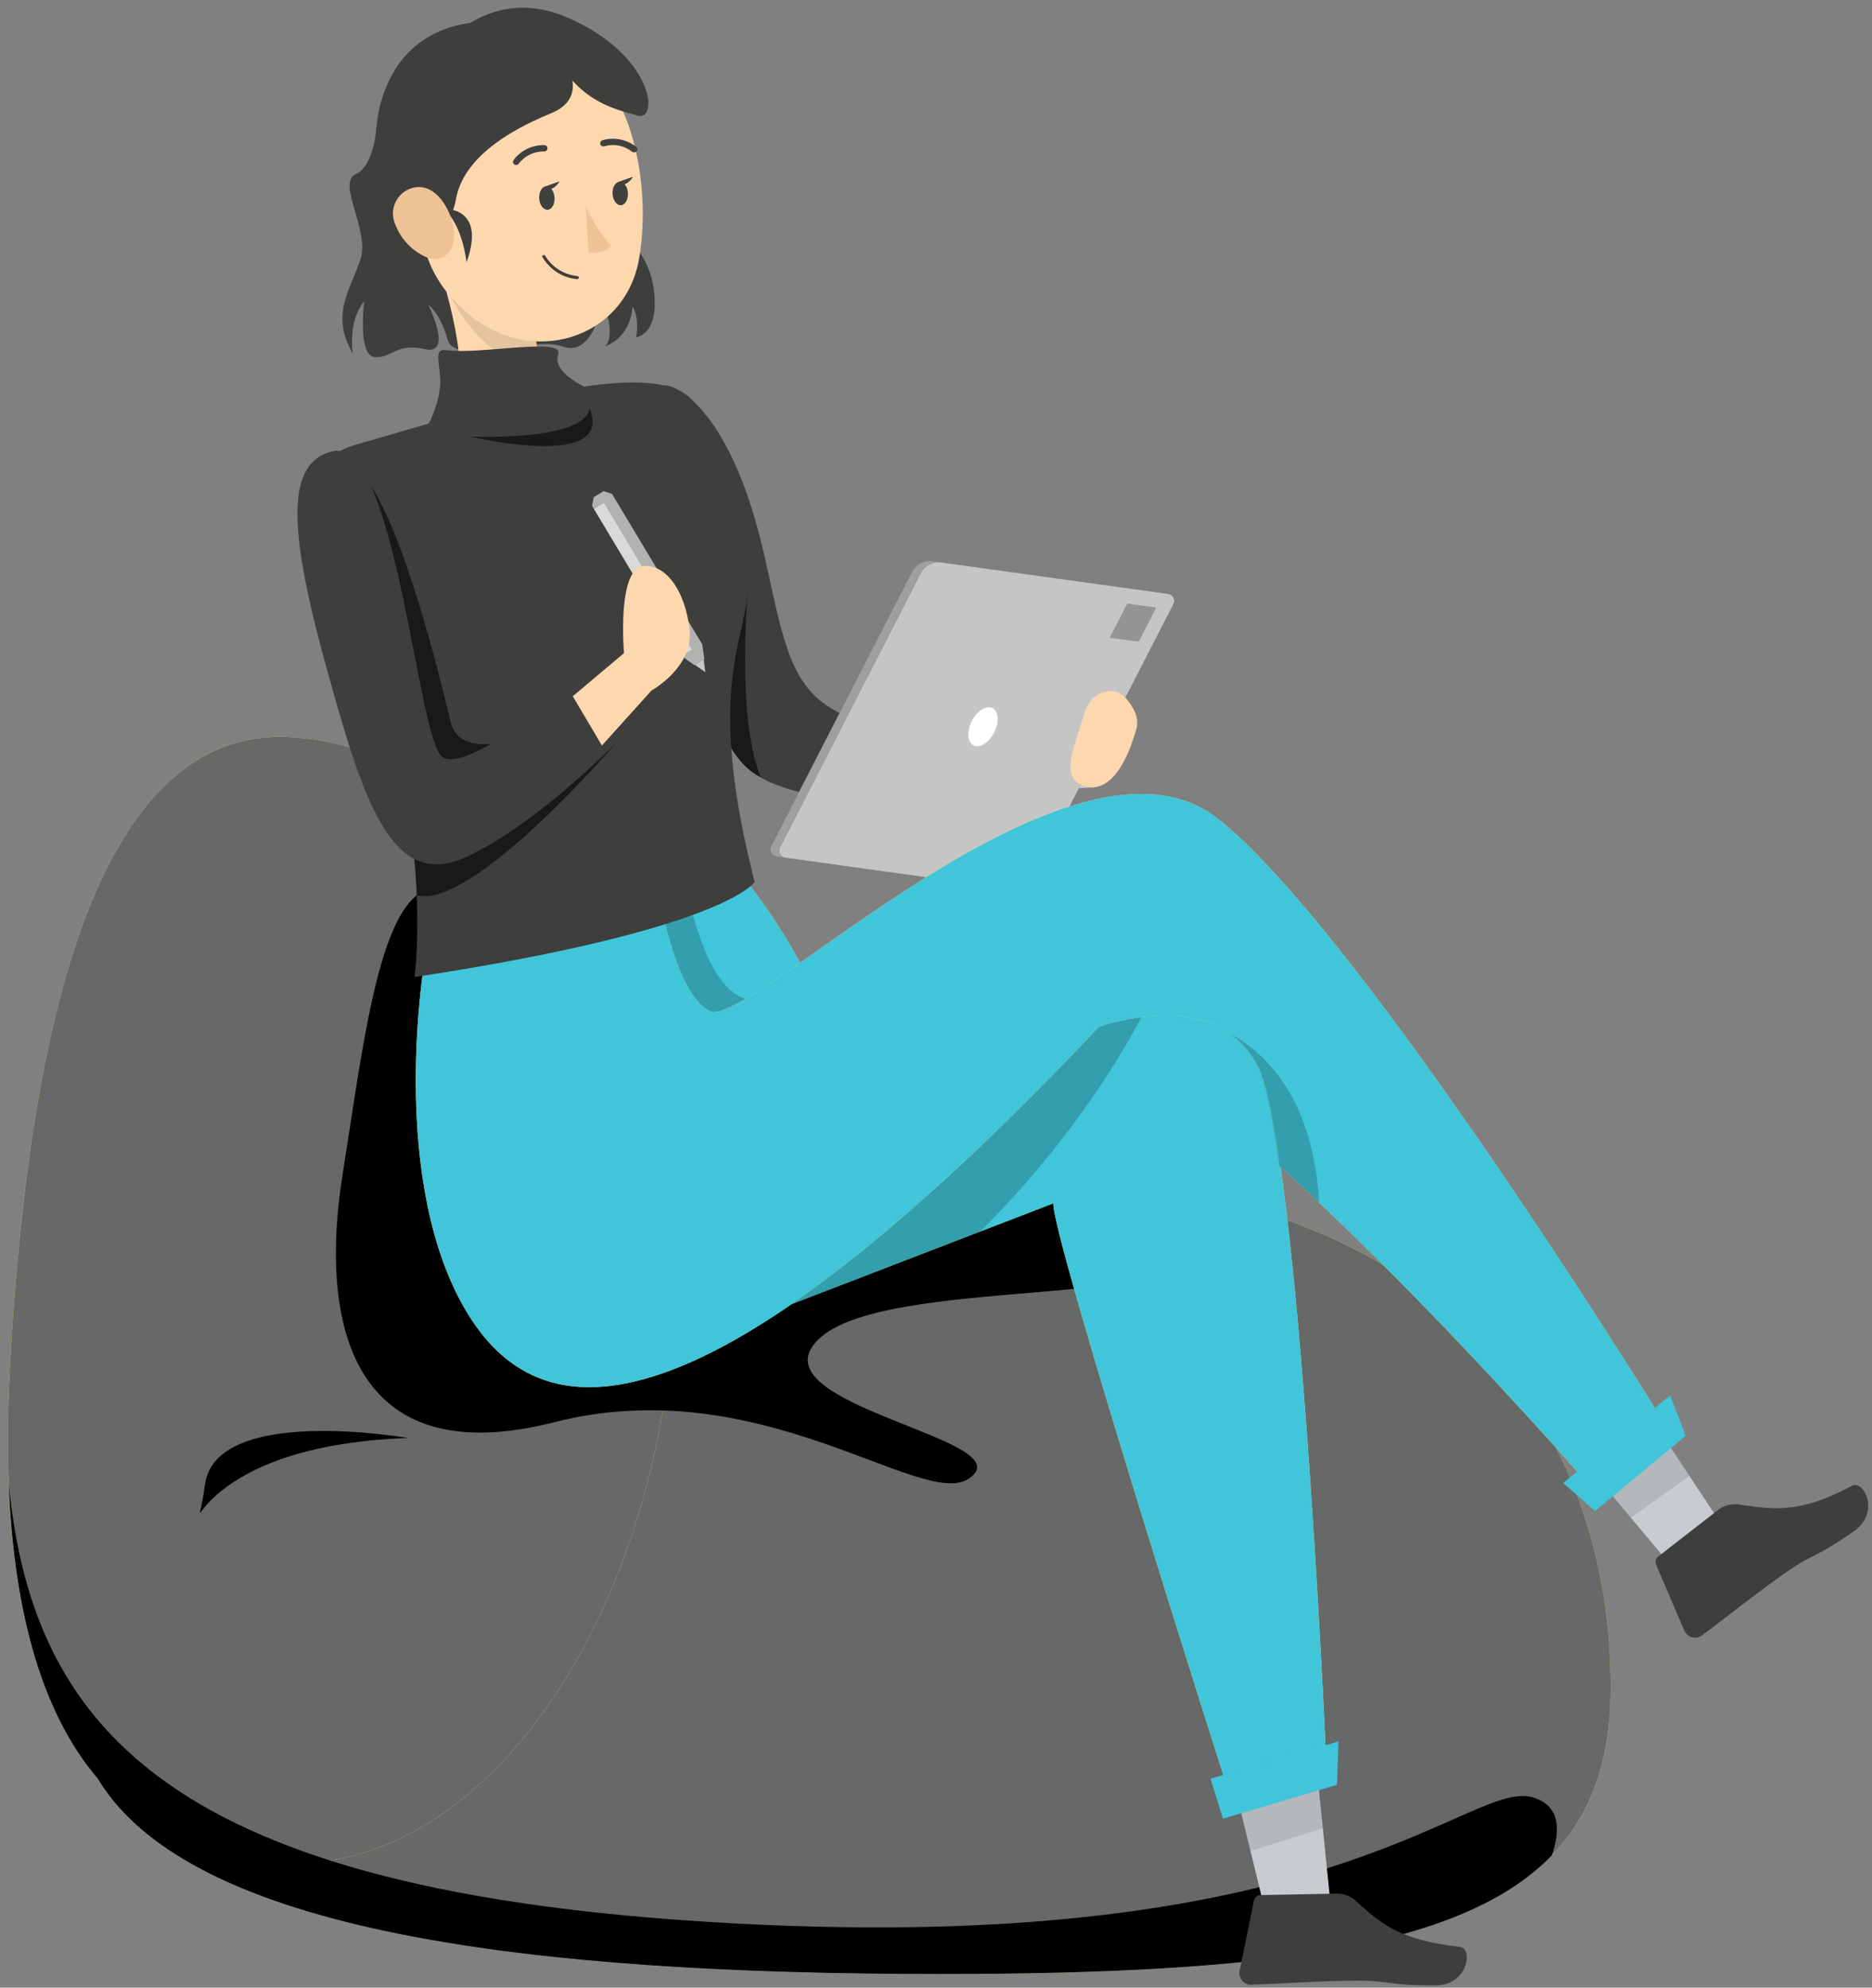 <svg width="228" height="242" viewBox="0 0 228 242" fill="none" xmlns="http://www.w3.org/2000/svg">
<rect x="0" y="0" width="228" height="242" fill="#808080" stroke="none"/>
<path d="M8.86 205.37C8.86 233.47 56.14 240.34 114.45 240.34C172.77 240.34 196.18 233.47 196.18 205.37C196.18 177.27 179.72 143.11 121.4 143.11C63.08 143.11 8.86 177.27 8.86 205.37Z" fill="#FFE355"/>
<path d="M8.86 205.37C8.86 233.47 56.14 240.34 114.45 240.34C172.77 240.34 196.18 233.47 196.18 205.37C196.18 177.27 179.72 143.11 121.4 143.11C63.08 143.11 8.86 177.27 8.86 205.37Z" fill="#676868"/>
<path d="M1.23 166C-0.92 204.64 9.77 225.5 34.12 226.85C58.48 228.2 79.96 197.98 82.11 159.34C84.26 120.7 59.72 91.11 35.36 89.75C11 88.39 3.38 127.36 1.23 166Z" fill="#FFE355"/>
<path d="M1.23 166C-0.92 204.64 9.77 225.5 34.12 226.85C58.48 228.2 79.96 197.98 82.11 159.34C84.26 120.7 59.72 91.11 35.36 89.75C11 88.39 3.38 127.36 1.23 166Z" fill="#676868"/>
<path d="M120.2 146.43C120.2 146.43 142.87 143.56 144.87 151.56C146.87 159.56 107.49 155.16 99.59 163.16C91.69 171.16 125.28 175.27 117.96 180.05C112.22 183.81 92.6 166.76 67.55 173.15C42.5 179.55 38.92 160.65 41.71 143.11C44.5 125.56 46.53 106.7 54.11 108.13C61.68 109.57 86.33 144.11 120.2 146.43Z" fill="black"/>
<path d="M49.71 175.08C49.71 175.08 26.26 170.96 24.96 180.78C23.67 190.59 21.88 176.07 49.71 175.08Z" fill="black"/>
<path d="M11.9 216.54C5.31 208.82 1.74 196.84 1.08 180.8C4.1 211.36 21.83 231.15 92.66 234.34C163.63 237.54 179.25 216.34 186.85 218.88C190.04 219.94 190.05 222.87 189 225.9C178.18 237.09 154.58 240.34 114.45 240.34C64.81 240.34 23.2 235.35 11.9 216.54Z" fill="black"/>
<path d="M133.74 85.81C133.74 85.81 130.43 86.34 128.48 88.32C126.53 90.31 120.77 90.1 120.77 90.1L120.2 96.61L133.32 95.85L133.74 85.81Z" fill="#C8CBD0"/>
<path d="M80.85 46.91C82.56 46.81 89.12 50.23 93.07 67.53C97.02 84.83 96.14 90.63 126.83 88.67L125.83 97.29C125.83 97.29 99.24 100.14 91.31 93.77C83.41 87.42 74.52 47.28 80.85 46.91Z" fill="#3E3E3C"/>
<g opacity="0.6">
<path d="M89.68 68.19L91.18 70.84C91.18 70.84 89.53 87.14 92.67 94.66C92.18 94.38 91.72 94.09 91.32 93.77C89.19 92.06 86.99 87.89 85.04 82.72L89.68 68.19Z" fill="black"/>
</g>
<path d="M45.89 15.13C45.89 15.13 45.67 20.17 43.32 21.21C40.98 22.25 45.04 28.02 43.91 31.56C42.78 35.1 40.15 38.27 42.96 43.01C42.96 43.01 42.35 39.06 44.35 36.71C44.35 36.71 43.52 43.33 45.66 43.48C47.8 43.62 48.23 41.69 51.75 42.51C55.27 43.33 52.16 37.1 52.16 37.1C52.16 37.1 53.58 38.04 54.52 41.35C55.47 44.66 64.78 40.84 68.57 42.2C72.36 43.56 73.41 36.56 73.41 36.56C73.41 36.56 75.1 40.72 73.73 42.14C73.73 42.14 76.71 41.29 77.05 37.33C77.05 37.33 77.92 38.53 77.48 41.05C77.48 41.05 80.35 40.84 79.63 35.27C78.91 29.7 74.57 28.1 73.44 23.68C72.31 19.26 58.39 10.71 58.39 10.71L45.89 15.13Z" fill="#3E3E3C"/>
<path d="M53.37 32.14L65.23 39.86C65.19 48.19 71.2 47.75 71.2 47.75C71.2 47.75 71.3 50.66 64.04 51.72C56.79 52.79 54.29 52.5 54.29 52.5C57.92 48.18 55.17 37.79 53.37 32.14Z" fill="#FDD8AF"/>
<g opacity="0.1">
<path d="M66.05 44.37C65.55 43.26 65.22 41.81 65.23 39.85L54.65 32.96L53.99 34.14C53.99 34.15 58 44.84 66.05 44.37Z" fill="black"/>
</g>
<path d="M49.94 19.43C51.15 29.11 51.44 33.23 56.66 37.9C64.51 44.94 76.12 41.35 77.84 31.51C79.38 22.65 77.16 8.33 67.41 5.05C60.46 2.68 52.9 6.38 50.53 13.33C49.86 15.3 49.66 17.38 49.94 19.43Z" fill="#FDD8AF"/>
<path d="M71.34 25.13C72.15 26.89 73.21 28.53 74.47 30.01C73.69 30.65 72.68 30.91 71.69 30.72L71.34 25.13Z" fill="#EFC295"/>
<path d="M62.81 20.09C62.74 20.08 62.68 20.05 62.63 20.01C62.46 19.88 62.44 19.63 62.57 19.47C62.57 19.47 62.57 19.47 62.57 19.46C63.46 18.29 64.86 17.62 66.34 17.67C66.55 17.7 66.7 17.88 66.68 18.09C66.66 18.3 66.48 18.45 66.27 18.44C65.05 18.42 63.9 18.97 63.17 19.94C63.08 20.06 62.94 20.11 62.81 20.09Z" fill="#40403F"/>
<path d="M77.16 18.55C77.09 18.54 77.03 18.51 76.98 18.47C76.03 17.72 74.78 17.47 73.62 17.8C73.42 17.88 73.2 17.78 73.12 17.58C73.05 17.38 73.16 17.16 73.36 17.08C74.77 16.66 76.3 16.96 77.46 17.86C77.64 17.98 77.68 18.22 77.56 18.4C77.46 18.52 77.31 18.58 77.16 18.55Z" fill="#40403F"/>
<path d="M65.67 24.17C65.72 24.96 66.18 25.57 66.7 25.54C67.22 25.51 67.59 24.85 67.54 24.05C67.48 23.25 67.03 22.65 66.52 22.68C66 22.71 65.62 23.38 65.67 24.17Z" fill="#40403F"/>
<path d="M74.61 23.62C74.66 24.41 75.12 25.02 75.63 24.99C76.14 24.96 76.52 24.3 76.48 23.5C76.43 22.7 75.97 22.1 75.46 22.13C74.95 22.16 74.55 22.82 74.61 23.62Z" fill="#40403F"/>
<path d="M75.23 22.18L77.09 21.52C77.1 21.52 76.21 23.06 75.23 22.18Z" fill="#40403F"/>
<path d="M66.29 22.74L68.15 22.08C68.16 22.08 67.27 23.62 66.29 22.74Z" fill="#40403F"/>
<path d="M66.64 32.1C66.43 31.86 66.24 31.6 66.08 31.33C66.02 31.25 66.04 31.13 66.13 31.07C66.13 31.07 66.13 31.07 66.14 31.07C66.23 31.02 66.35 31.05 66.4 31.14C67.24 32.54 68.69 33.45 70.31 33.61C70.41 33.61 70.5 33.7 70.5 33.8C70.5 33.9 70.41 33.99 70.31 33.99C68.88 33.87 67.56 33.19 66.64 32.1Z" fill="#3E3E3C"/>
<path d="M67.59 5.71C67.59 5.71 72.79 11.48 67.12 13.79C61.45 16.1 56.36 19.5 55.53 24.28C54.7 29.06 50.08 29.2 50.08 29.2C50.08 29.2 42.59 19.71 47.43 9.73C52.26 -0.25 65.62 2.23 67.59 5.71Z" fill="#3E3E3C"/>
<path d="M52.58 7.21C52.58 7.21 58.83 -2.47 69.31 2.22C79.79 6.9 80.25 14.85 77.62 14.07C74.98 13.29 70.8 12.49 67.8 7.07C64.79 1.65 52.58 7.21 52.58 7.21Z" fill="#3E3E3C"/>
<path d="M54.11 25.44C54.11 25.44 59.27 25.15 56.82 31.94C56.81 31.94 56.43 27.64 54.11 25.44Z" fill="#3E3E3C"/>
<path d="M48.12 27.26C48.77 29.03 50.1 30.47 51.81 31.26C54.09 32.29 55.6 30.34 55.29 28C55.01 25.89 53.48 22.81 51.04 22.77C49.26 22.79 47.84 24.25 47.86 26.03C47.86 26.45 47.95 26.87 48.12 27.26Z" fill="#EFC295"/>
<path d="M122.19 108.11L94.56 104.28C93.98 104.2 93.65 103.57 93.92 103.04L111.07 69.63C111.54 68.71 112.55 68.19 113.57 68.33L141.2 72.16C141.78 72.24 142.11 72.87 141.84 73.4L124.69 106.81C124.21 107.73 123.21 108.26 122.19 108.11Z" fill="#3E3E3C"/>
<g opacity="0.5">
<path d="M122.19 108.11L94.56 104.28C93.98 104.2 93.65 103.57 93.92 103.04L111.07 69.63C111.54 68.71 112.55 68.19 113.57 68.33L141.2 72.16C141.78 72.24 142.11 72.87 141.84 73.4L124.69 106.81C124.21 107.73 123.21 108.26 122.19 108.11Z" fill="white"/>
</g>
<path d="M123.27 108.26L95.64 104.43C95.06 104.35 94.73 103.72 95 103.19L112.15 69.78C112.62 68.86 113.63 68.34 114.65 68.48L142.28 72.31C142.86 72.39 143.19 73.02 142.92 73.55L125.77 106.96C125.29 107.88 124.29 108.41 123.27 108.26Z" fill="#3E3E3C"/>
<g opacity="0.7">
<path d="M123.27 108.26L95.64 104.43C95.06 104.35 94.73 103.72 95 103.19L112.15 69.78C112.62 68.86 113.63 68.34 114.65 68.48L142.28 72.31C142.86 72.39 143.19 73.02 142.92 73.55L125.77 106.96C125.29 107.88 124.29 108.41 123.27 108.26Z" fill="white"/>
</g>
<g opacity="0.7">
<path d="M138.49 78.1L135.3 77.66C135.23 77.65 135.19 77.58 135.23 77.52L137.21 73.67C137.26 73.56 137.38 73.5 137.5 73.52L140.69 73.96C140.76 73.97 140.8 74.04 140.76 74.1L138.78 77.95C138.73 78.05 138.61 78.11 138.49 78.1Z" fill="#3E3E3C"/>
</g>
<g opacity="0.3">
<path d="M138.49 78.1L135.3 77.66C135.23 77.65 135.19 77.58 135.23 77.52L137.21 73.67C137.26 73.56 137.38 73.5 137.5 73.52L140.69 73.96C140.76 73.97 140.8 74.04 140.76 74.1L138.78 77.95C138.73 78.05 138.61 78.11 138.49 78.1Z" fill="white"/>
</g>
<path d="M121.29 88.7C120.82 90.01 119.74 90.97 118.87 90.85C118.01 90.73 117.69 89.58 118.16 88.27C118.63 86.96 119.71 86 120.58 86.12C121.45 86.24 121.77 87.39 121.29 88.7Z" fill="white"/>
<path d="M149.27 212.93L154.52 234.45L162.05 231.78L159.82 209.92L149.27 212.93Z" fill="#C8CBD0"/>
<path d="M162.65 230.56L153.53 230.73C153.13 230.74 152.8 231.02 152.72 231.4L150.98 239.96C150.82 240.72 151.31 241.46 152.06 241.62C152.16 241.64 152.26 241.65 152.36 241.65C156.14 241.51 159.49 241.25 164.2 241.16C169.75 241.06 168.35 241.75 174.88 241.72C178.81 241.7 179.45 237.22 177.78 237.03C170.13 236.21 167.94 233.94 164.94 231.27C164.29 230.76 163.48 230.51 162.65 230.56Z" fill="#3E3E3C"/>
<g opacity="0.1">
<path d="M161.11 222.6L159.82 209.92L149.27 212.93L152.3 225.37L161.11 222.6Z" fill="black"/>
</g>
<path d="M76.19 108.67L88.24 104.03C88.24 104.03 94.57 111.02 98.51 119.34C102.44 127.67 83.51 127.66 83.51 127.66L77.55 116.47L76.19 108.67Z" fill="#FFE355"/>
<path d="M76.19 108.67L88.24 104.03C88.24 104.03 94.57 111.02 98.51 119.34C102.44 127.67 83.51 127.66 83.51 127.66L77.55 116.47L76.19 108.67Z" fill="#40C5DA"/>
<g opacity="0.2">
<path d="M83.2 105.98C86.62 124.84 92.72 121.47 92.72 121.47L90.05 125.41L82.8 126.33L77.55 116.48L76.2 108.67L83.2 105.98Z" fill="black"/>
</g>
<path d="M189.44 173.81L206.29 193.93L212.22 189.46L197.42 167.1L189.44 173.81Z" fill="#C8CBD0"/>
<path d="M209.23 183.86L201.99 189.49C201.67 189.72 201.55 190.14 201.71 190.51L205.15 198.54C205.45 199.25 206.27 199.59 206.99 199.29C207.08 199.25 207.17 199.2 207.25 199.15C210.28 196.89 212.89 194.76 216.71 192.02C221.22 188.78 220.46 190.14 225.82 186.41C229.04 184.16 227.02 180.11 225.54 180.9C218.78 184.57 215.52 183.65 211.54 183.15C210.7 183.1 209.88 183.35 209.23 183.86Z" fill="#3E3E3C"/>
<g opacity="0.1">
<path d="M198.63 184.78L205.76 179.7L197.42 167.1L189.44 173.81L198.63 184.78Z" fill="black"/>
</g>
<path d="M51.74 116.82C51.74 116.82 47.37 142.07 56.08 158.39C64.79 174.71 84.14 177.68 133.84 125.02C133.84 125.02 151.32 133.15 193.39 180.61L202.75 173.36C202.75 173.36 166.13 113.88 148.43 99.76C130.55 85.5 91.46 125.33 86.48 123.12C82.05 121.15 79.95 107.41 79.95 107.41L51.74 116.82Z" fill="#FFE355"/>
<path d="M51.74 116.82C51.74 116.82 47.37 142.07 56.08 158.39C64.79 174.71 84.14 177.68 133.84 125.02C133.84 125.02 151.32 133.15 193.39 180.61L202.75 173.36C202.75 173.36 166.13 113.88 148.43 99.76C130.55 85.5 91.46 125.33 86.48 123.12C82.05 121.15 79.95 107.41 79.95 107.41L51.74 116.82Z" fill="#40C5DA"/>
<path d="M190.39 180.55L194.26 183.98L205.31 174.81L203.42 169.89L190.39 180.55Z" fill="#40C5DA"/>
<path d="M96.38 158.79C106.43 151.88 118.72 141.03 133.84 125.02C133.84 125.02 148.21 119.71 153.26 129.97C158.3 140.24 161.53 214.46 161.53 214.46L149.56 217.91C149.56 217.91 128.17 150.92 128.29 146.51L96.38 158.79Z" fill="#FFE355"/>
<path d="M96.38 158.79C106.43 151.88 118.72 141.03 133.84 125.02C133.84 125.02 148.21 119.71 153.26 129.97C158.3 140.24 161.53 214.46 161.53 214.46L149.56 217.91C149.56 217.91 128.17 150.92 128.29 146.51L96.38 158.79Z" fill="#40C5DA"/>
<g opacity="0.2">
<path d="M153.25 129.98C152.32 128.09 151.08 126.74 149.67 125.78C153.94 128.04 159.94 133.49 160.66 146.43C158.96 144.82 157.36 143.35 155.83 141.96C155.04 136.17 154.18 131.86 153.25 129.98Z" fill="black"/>
</g>
<g opacity="0.2">
<path d="M133.84 125.03C133.84 125.03 136.04 124.22 139.01 123.85C137.29 127.18 131 138.41 119.38 149.95L96.38 158.8C106.43 151.88 118.73 141.04 133.84 125.03Z" fill="black"/>
</g>
<path d="M147.43 216.56L148.95 221.43L162.84 217.3L163.02 212.03L147.43 216.56Z" fill="#40C5DA"/>
<path d="M91.91 107.39C91.91 107.39 88.34 113.2 50.48 118.96C50.48 118.96 52.15 107.27 48.16 90.53C44.17 73.79 29.38 58.06 43.8 54C58.22 49.94 83.16 41.57 85.29 50.62C87.42 59.67 91.34 63.63 91.18 70.84C91.01 78.06 85.77 83.3 91.91 107.39Z" fill="#3E3E3C"/>
<path d="M138.4 88.77C138.61 88.02 138.51 87.22 138.15 86.52C137.58 85.42 136.57 83.99 135.15 84.14C132.86 84.37 132.25 86.01 131.67 88.14C131.09 90.28 129.27 94.06 131.34 95.37C133.32 96.62 136.37 95.93 138.4 88.77Z" fill="#FDD8AF"/>
<path d="M52.19 51.64C52.19 51.64 72.33 52.8 71.14 47.07C71.14 47.07 67.22 45.27 67.98 43.14C68.74 41.01 58.37 43.22 54.32 42.63C52.66 42.39 53.72 44.55 53.61 46.86C53.49 49.17 52.19 51.64 52.19 51.64Z" fill="#3E3E3C"/>
<g opacity="0.6">
<path d="M49.01 94.46L63.73 94.27L68.74 90.86L74.41 88.35L75.15 90.35C75.15 90.35 57.57 110.81 50.76 109.01C50.6 105.08 50.12 100.12 49.01 94.46Z" fill="black"/>
</g>
<g opacity="0.6">
<path d="M61.48 90.25C61.48 90.25 55.83 91.97 54.87 87.86C53.48 81.94 49.35 65.48 45.16 59.15C40.59 52.24 49.59 85.26 49.59 85.26L51.59 92.21L54.74 96.48L61.56 91.64L61.48 90.25Z" fill="black"/>
</g>
<g opacity="0.6">
<path d="M71.79 49.65C71.79 49.65 72.49 53.5 57.36 53.17C57.35 53.17 75 57.39 71.79 49.65Z" fill="black"/>
</g>
<path d="M85.9 81.84L85.7 80.2L84.55 80.88L85.9 81.84Z" fill="#3E3E3C"/>
<g opacity="0.7">
<path d="M85.9 81.84L85.7 80.2L84.55 80.88L85.9 81.84Z" fill="white"/>
</g>
<path d="M72.11 61.58L72.31 60.53L73.52 59.8L74.54 60.13L85.54 78.47L85.78 80.25L84.56 80.98L83.11 79.93L72.11 61.58Z" fill="#3E3E3C"/>
<g opacity="0.6">
<path d="M72.11 61.58L72.31 60.53L73.52 59.8L74.54 60.13L85.54 78.47L85.78 80.25L84.56 80.98L83.11 79.93L72.11 61.58Z" fill="white"/>
</g>
<g opacity="0.5">
<path d="M73.565 61.245L72.347 61.975L83.05 79.832L84.268 79.102L73.565 61.245Z" fill="white"/>
</g>
<path d="M40.32 54.98C35.17 56.42 34.85 63.4 39.54 80.48C44.23 97.57 47.65 108.48 56.71 104.37C65.77 100.26 76.24 89.25 76.24 89.25L71.7 81.85C71.7 81.85 56.94 94.55 53.84 92.13C50.75 89.7 48.2 52.76 40.32 54.98Z" fill="#3E3E3C"/>
<path d="M69.76 84.77L76 79.52C76 79.52 75.08 69.03 78.48 68.9C81.26 68.79 83.49 72.13 83.99 76.68C84.49 81.23 79.35 84.07 79.35 84.07L73.31 90.77L69.76 84.77Z" fill="#FDD8AF"/>
</svg>

